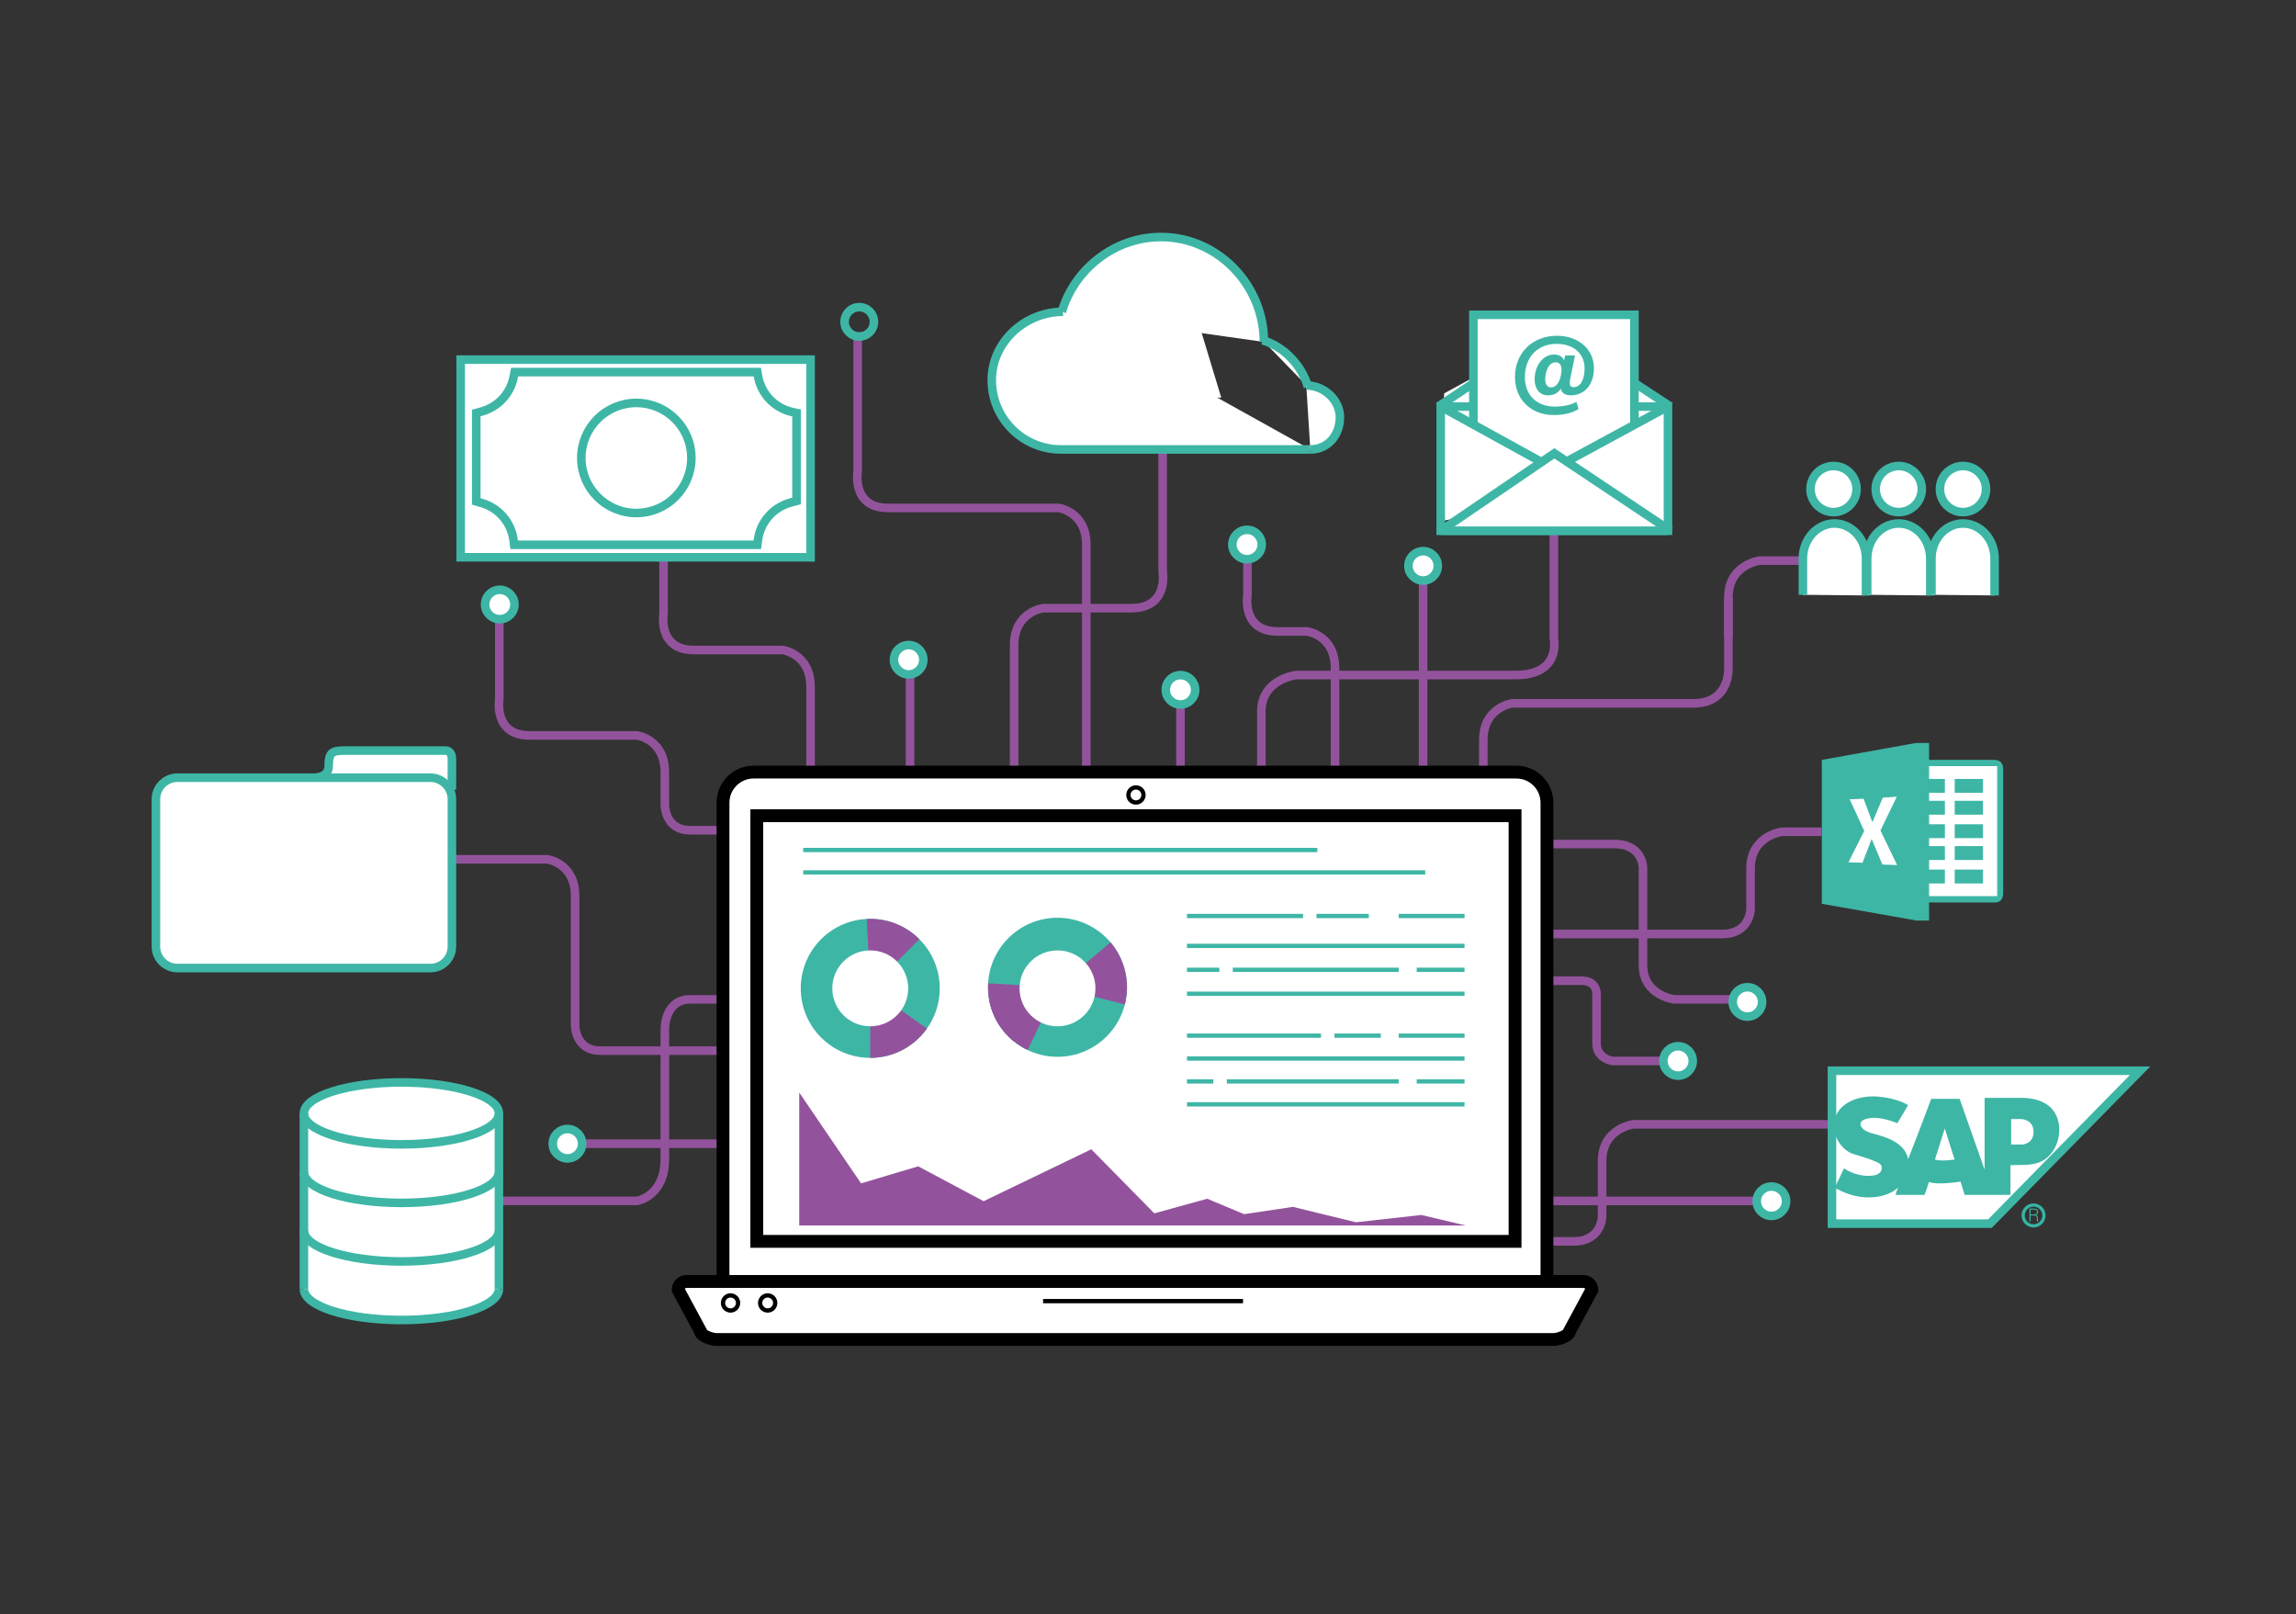 <?xml version="1.0" encoding="utf-8"?>
<!-- Generator: Adobe Illustrator 24.0.0, SVG Export Plug-In . SVG Version: 6.00 Build 0)  -->
<svg version="1.1" xmlns="http://www.w3.org/2000/svg" xmlns:xlink="http://www.w3.org/1999/xlink" x="0px" y="0px"
	 viewBox="0 0 536.17 376.85" style="enable-background:new 0 0 536.17 376.85;" xml:space="preserve">
<rect x="0" y="0" width="536.17" height="376.85" fill="#333333" stroke="none"/>
<style type="text/css">
	.st0{opacity:0.15;fill:#3EB6A6;}
	.st1{fill:#3EB6A6;}
	.st2{opacity:0.3;}
	.st3{fill:#FFFFFF;stroke:#3EB6A6;stroke-width:3;stroke-miterlimit:10;}
	.st4{fill:#93539C;}
	.st5{fill:#FFFFFF;stroke:#93539C;stroke-width:7;stroke-miterlimit:10;}
	.st6{fill:none;stroke:#000000;stroke-width:10;stroke-miterlimit:10;}
	.st7{fill:#FFFFFF;}
	.st8{fill:#FFFFFF;stroke:#3EB6A6;stroke-width:3;stroke-linecap:round;stroke-miterlimit:10;}
	.st9{fill:#FFFFFF;stroke:#93539C;stroke-width:3;stroke-miterlimit:10;}
	.st10{fill:none;stroke:#3EB6A6;stroke-width:3;stroke-miterlimit:10;}
	.st11{fill:none;stroke:#93539C;stroke-width:3;stroke-miterlimit:10;}
	.st12{fill:#FFFFFF;stroke:#93539C;stroke-width:2;stroke-miterlimit:10;}
	.st13{fill-rule:evenodd;clip-rule:evenodd;fill:#FFFFFF;stroke:#3EB6A6;stroke-width:3;stroke-miterlimit:10;}
	.st14{fill:none;stroke:#93539C;stroke-width:0.5;stroke-miterlimit:10;}
	.st15{fill:none;stroke:#93539C;stroke-width:0.25;stroke-linecap:round;stroke-linejoin:round;stroke-miterlimit:10;}
	.st16{fill:none;stroke:#93539C;stroke-width:0.5;stroke-linecap:round;stroke-linejoin:round;stroke-miterlimit:10;}
	.st17{fill:none;stroke:#000000;stroke-width:0.5;stroke-miterlimit:10;}
	.st18{fill:#FFFFFF;stroke:#3EB6A6;stroke-width:2;stroke-miterlimit:10;}
	.st19{fill:none;stroke:#93539C;stroke-width:2;stroke-linecap:round;stroke-miterlimit:10;}
	.st20{fill:none;stroke:#93539C;stroke-width:3;stroke-linecap:round;stroke-miterlimit:10;}
	.st21{fill:#FFFFFF;stroke:#3EB6A6;stroke-miterlimit:10;}
	.st22{fill:none;stroke:#93539C;stroke-linecap:round;stroke-miterlimit:10;}
	.st23{fill:none;stroke:#3EB6A6;stroke-miterlimit:10;}
	.st24{fill:none;stroke:#FFFFFF;stroke-width:3;stroke-miterlimit:10;}
	.st25{opacity:0.35;fill:#FFFFFF;stroke:#93539C;stroke-width:2;stroke-miterlimit:10;}
	.st26{fill:none;stroke:#93539C;stroke-width:2;stroke-miterlimit:10;}
	.st27{fill:#E1F1F0;}
	.st28{fill:#010202;}
	.st29{fill:none;}
	.st30{fill:#1A1533;}
	.st31{fill:#FFFFFF;stroke:#010202;stroke-miterlimit:10;}
	.st32{fill:none;stroke:#010202;stroke-miterlimit:10;}
	.st33{fill:none;stroke:#3EB6A6;stroke-width:2;stroke-miterlimit:10;}
	.st34{fill:none;stroke:#34B4A4;stroke-width:0.75;stroke-miterlimit:10;}
	.st35{fill:#FFFFFF;stroke:#000000;stroke-width:3;stroke-miterlimit:10;}
	.st36{fill:none;stroke:#000000;stroke-miterlimit:10;}
	.st37{fill:#3EB6A6;stroke:#010202;stroke-miterlimit:10;}
	.st38{fill:#93539C;stroke:#E9DCEB;stroke-miterlimit:10;}
	.st39{fill:#E9DCEB;}
	.st40{fill:none;stroke:#93539C;stroke-miterlimit:10;}
	.st41{fill:none;stroke:#000000;stroke-width:3;stroke-miterlimit:10;}
	.st42{stroke:#000000;stroke-miterlimit:10;}
	.st43{fill:none;stroke:#010202;stroke-width:3;stroke-miterlimit:10;}
	.st44{fill:none;stroke:#93539C;stroke-width:5;stroke-miterlimit:10;}
	.st45{fill:none;stroke:#3EB6A6;stroke-width:7;stroke-miterlimit:10;}
	.st46{fill:none;stroke:#93539C;stroke-width:4;stroke-miterlimit:10;}
	.st47{fill:none;stroke:#3EB6A6;stroke-width:5;stroke-miterlimit:10;}
	.st48{fill:#FFFFFF;stroke:#000000;stroke-miterlimit:10;}
	.st49{fill:#FFFFFF;stroke:#000000;stroke-width:2;stroke-miterlimit:10;}
	.st50{fill:#FFFFFF;stroke:#93539C;stroke-miterlimit:10;}
	.st51{fill:#FFFFFF;stroke:#3EB6A6;stroke-width:0.5;stroke-miterlimit:10;}
	.st52{fill:#FFFFFF;stroke:#93539C;stroke-linecap:round;stroke-miterlimit:10;}
	.st53{fill:none;stroke:#3EB6A6;stroke-width:0.25;stroke-miterlimit:10;}
	.st54{fill:#E1F1F0;stroke:#010202;stroke-miterlimit:10;}
	.st55{fill:none;stroke:#000000;stroke-linecap:round;stroke-miterlimit:10;}
	.st56{fill:#FFFFFF;stroke:#000000;stroke-width:0.75;stroke-miterlimit:10;}
	.st57{fill:#FFFFFF;stroke:#000000;stroke-width:0.5;stroke-miterlimit:10;}
	.st58{fill:#FFFFFF;stroke:#000000;stroke-linecap:round;stroke-linejoin:round;stroke-miterlimit:10;}
</style>
<g id="Capa_5">
	<g>
		<rect x="447.57" y="178.49" class="st7" width="19.26" height="31.12"/>
		<polygon class="st1" points="425.44,177.41 447.44,173.46 450.49,173.46 450.49,214.92 447.57,214.92 425.44,211.01 		"/>
		<path class="st1" d="M449.73,178.87h16.66v30.35h-16.66v1.47h15.83c0,0,2.23,0.43,2.23-2.28c0-2.71,0-28.58,0-28.58
			s0.32-2.42-2.1-2.42s-16.47,0-16.47,0L449.73,178.87z"/>
		<rect x="456.47" y="181.86" class="st1" width="6.61" height="3.24"/>
		<rect x="456.47" y="186.96" class="st1" width="6.61" height="3.24"/>
		<rect x="456.47" y="192.44" class="st1" width="6.61" height="3.24"/>
		<rect x="456.47" y="197.54" class="st1" width="6.61" height="3.24"/>
		<rect x="456.47" y="203.02" class="st1" width="6.61" height="3.24"/>
		<rect x="447.57" y="181.86" class="st1" width="6.61" height="3.24"/>
		<rect x="447.57" y="186.96" class="st1" width="6.61" height="3.24"/>
		<rect x="447.57" y="192.44" class="st1" width="6.61" height="3.24"/>
		<rect x="447.57" y="197.54" class="st1" width="6.61" height="3.24"/>
		<rect x="447.57" y="203.02" class="st1" width="6.61" height="3.24"/>
		<polygon class="st7" points="431.95,186.62 435.19,186.48 437.25,191.96 439.68,186.22 442.95,186.01 439.13,193.89 
			443.03,201.97 439.58,201.84 437.08,195.88 434.94,201.42 431.65,201.33 435.34,193.99 		"/>
	</g>
	<path class="st26" d="M420.27,130.88c-9.68,0-9.3,0-9.3,0s-7.34,0.89-7.34,8.56c0,7.67,0,9.41,0,9.41"/>
	<path class="st26" d="M116.6,144.55v18.59c0,0-1.48,8.56,7.08,8.56s25.08,0,25.08,0s6.49,0.89,6.49,8.56s0,7.67,0,7.67
		s0,5.9,5.9,5.9s7.67,0,7.67,0"/>
	<path class="st26" d="M102.73,200.62c8.56,0,25.08,0,25.08,0s6.49,0.89,6.49,8.56c0,7.67,0,30.21,0,30.21s0,5.9,5.9,5.9
		s28.48,0,28.48,0"/>
	<path class="st26" d="M114.15,280.37c8.56,0,34.62,0,34.62,0s6.49-1.02,6.49-9.81c0-8.8,0-30.47,0-30.47s0-6.77,5.9-6.77
		s7.67,0,7.67,0"/>
	<line class="st26" x1="168.84" y1="267.02" x2="135.71" y2="267.02"/>
	<path class="st26" d="M154.96,124.61v18.59c0,0-1.48,8.56,7.08,8.56c8.56,0,20.75,0,20.75,0s6.49,0.89,6.49,8.56s0,19.81,0,19.81"
		/>
	<line class="st26" x1="212.52" y1="180.6" x2="212.52" y2="156.97"/>
	<line class="st26" x1="275.67" y1="180.6" x2="275.67" y2="163.75"/>
	<line class="st26" x1="332.33" y1="180.26" x2="332.33" y2="135.4"/>
	<line class="st26" x1="361.25" y1="280.37" x2="410.24" y2="280.37"/>
	<path class="st26" d="M200.29,77.56v32.46c0,0-1.48,8.56,7.08,8.56s39.82,0,39.82,0s6.49,0.89,6.49,8.56s0,53.62,0,53.62"/>
	<path class="st26" d="M271.51,104.44v28.99c0,0,1.53,8.56-7.36,8.56c-8.89,0-20.57,0-20.57,0s-6.75,0.89-6.75,8.56s0,30.21,0,30.21
		"/>
	<path class="st26" d="M362.86,107.04v42c0,0,1.86,8.56-8.92,8.56s-51.21,0-51.21,0s-8.18,0.89-8.18,8.56c0,7.67,0,14.61,0,14.61"/>
	<path class="st26" d="M291.31,130.68v8.19c0,0-1.48,8.56,7.08,8.56c8.56,0,6.88,0,6.88,0s6.49,0.89,6.49,8.56
		c0,7.67,0,24.14,0,24.14"/>
	<path class="st26" d="M425.44,194.19c-9.68,0-9.3,0-9.3,0s-7.34,0.89-7.34,8.56c0,7.67,0,9.41,0,9.41s0,5.9-6.67,5.9
		s-40.87,0-40.87,0"/>
	<path class="st26" d="M404.64,233.32c-9.68,0-13.63,0-13.63,0s-7.34-0.83-7.34-8.04c0-7.21,0-22.68,0-22.68s0-5.54-6.67-5.54
		c-6.67,0-15.73,0-15.73,0"/>
	<path class="st26" d="M388,247.7c-5,0-11.38,0-11.38,0s-3.79-0.43-3.79-4.15c0-3.72,0-11.72,0-11.72s0-2.86-3.45-2.86
		c-3.45,0-8.13,0-8.13,0"/>
	<path class="st26" d="M430.64,262.49c-9.68,0-49.17,0-49.17,0s-7.34,0.89-7.34,8.56c0,7.67,0,12.87,0,12.87s0,5.9-6.67,5.9
		c-6.67,0-6.2,0-6.2,0"/>
	<circle class="st18" cx="132.51" cy="267.02" r="3.43"/>
	<circle class="st18" cx="116.71" cy="141.13" r="3.43"/>
	<circle class="st18" cx="332.33" cy="132.11" r="3.43"/>
	<circle class="st18" cx="291.21" cy="127.13" r="3.43"/>
	<circle class="st18" cx="275.67" cy="161.05" r="3.43"/>
	<circle class="st18" cx="212.19" cy="154.03" r="3.43"/>
	<circle class="st18" cx="413.67" cy="280.45" r="3.43"/>
	<circle class="st18" cx="391.87" cy="247.7" r="3.43"/>
	<path class="st18" d="M72.38,181.57c0,0,4.37,0.49,4.37-2.68c0-3.4,0.93-3.65,3.95-3.65c4.66,0,23.42,0,23.42,0
		s1.41-0.03,1.41,1.96c0,2.4,0,7.19,0,7.19"/>
	<path class="st18" d="M100.51,226.01H41.43c-2.77,0-5.02-2.25-5.02-5.02v-34.4c0-2.77,2.25-5.02,5.02-5.02h59.08
		c2.77,0,5.02,2.25,5.02,5.02v34.4C105.53,223.76,103.29,226.01,100.51,226.01z"/>
	<rect x="269.05" y="227.87" class="st18" width="43.38" height="5.26"/>
	<g>
		<rect x="107.58" y="83.96" class="st18" width="81.71" height="46.15"/>
		<path class="st18" d="M177.01,125.97l-0.17,1.23h-56.77l-0.14-1.09c-0.54-4.1-3.44-7.5-7.41-8.66l-1.3-0.38V96.42l1.26-0.35
			c3.82-1.05,6.71-4.16,7.47-8.05l0.23-1.15h56.67l0.15,0.88c0.71,4.2,3.9,7.56,8.07,8.46l0.94,0.2v20.55l-1.4,0.38
			C180.57,118.45,177.59,121.84,177.01,125.97z"/>
		<circle class="st18" cx="148.6" cy="106.92" r="12.85"/>
	</g>
	<rect x="70.97" y="260.48" class="st7" width="45.54" height="42"/>
	<ellipse class="st7" cx="93.74" cy="287.28" rx="22.77" ry="7.23"/>
	<ellipse class="st7" cx="93.74" cy="273.61" rx="22.77" ry="7.23"/>
	<ellipse class="st18" cx="93.74" cy="259.94" rx="22.77" ry="7.23"/>
	<path class="st18" d="M116.51,300.95c0,3.99-10.19,7.23-22.77,7.23s-22.77-3.24-22.77-7.23"/>
	<path class="st18" d="M116.51,287.28c0,3.99-10.19,7.23-22.77,7.23s-22.77-3.24-22.77-7.23"/>
	<path class="st18" d="M116.51,273.61c0,3.99-10.19,7.23-22.77,7.23s-22.77-3.24-22.77-7.23"/>
	<line class="st18" x1="116.51" y1="259.94" x2="116.51" y2="300.95"/>
	<line class="st18" x1="70.97" y1="259.94" x2="70.97" y2="300.95"/>
	<g>
		<path class="st18" d="M421.02,138.87v-8.47c0-4.52,3.3-8.18,7.37-8.18h0c4.07,0,7.37,3.66,7.37,8.18v8.62"/>
		<path class="st18" d="M436.03,138.87v-8.47c0-4.52,3.3-8.18,7.37-8.18h0c4.07,0,7.37,3.66,7.37,8.18v8.62"/>
		<path class="st18" d="M451.04,138.87v-8.47c0-4.52,3.3-8.18,7.37-8.18l0,0c4.07,0,7.37,3.66,7.37,8.18v8.62"/>
		<circle class="st18" cx="428.17" cy="114.18" r="5.38"/>
		<circle class="st18" cx="443.4" cy="114.18" r="5.38"/>
		<circle class="st18" cx="458.4" cy="114.18" r="5.38"/>
	</g>
	<g>
		<path class="st18" d="M247.86,73.13c2.82-10.12,12.25-17.79,23.27-17.79c13.26,0,24.02,11.22,24.02,24.49"/>
		<path class="st18" d="M248.25,72.79c-8.92,0-16.65,7.06-16.65,15.98s7.23,16.16,16.16,16.16h58.24"/>
		<path class="st18" d="M294.84,79.43c4.98,1.45,9.2,5.91,10.6,10.91"/>
		<path class="st18" d="M305.05,89.99c4.12,0,7.85,3.34,7.85,7.46c0,4.12-2.79,7.48-6.91,7.48"/>
	</g>
	<polygon class="st7" points="337.25,91.84 348.18,85.87 390.08,111.29 336.25,121.73 	"/>
	<polygon class="st7" points="388.61,93.88 378.67,87.92 340.55,113.33 389.52,123.77 	"/>
	<g>
		<polyline class="st33" points="390.08,94.92 362.77,77 335.88,94.92 		"/>
		<rect x="336.44" y="94.92" class="st33" width="53.07" height="28.99"/>
		<polyline class="st18" points="344.07,99.12 344.07,73.5 381.68,73.5 381.68,98.74 		"/>
		<polyline class="st33" points="389.52,94.92 362.77,109.42 336.44,94.92 		"/>
		<polyline class="st18" points="336.44,123.91 362.98,105.84 390.08,123.91 		"/>
		<line class="st33" x1="389.52" y1="123.91" x2="336.44" y2="123.91"/>
		<g>
			<g>
				<path class="st1" d="M368.62,95.51c-1.31,0.78-3.03,1.39-5.82,1.39c-4.95,0-9.02-3.3-9.02-8.93c0-5.34,3.88-9.58,9.84-9.58
					c4.79,0,8.6,2.98,8.6,7.59c0,3.99-2.36,6.32-5.41,6.32c-1.32,0-2.17-0.57-2.3-1.55c-0.7,0.96-1.54,1.55-3.05,1.55
					c-1.83,0-3.09-1.4-3.09-3.73c0-3.32,2.06-5.8,4.53-5.8c1.52,0,2.11,0.75,2.33,1.4l0.28-1.19h2.29l-1.15,5.65
					c-0.24,1.35,0.09,1.76,0.82,1.76c1.61,0,2.57-1.8,2.57-4.37c0-3.46-2.56-5.74-6.54-5.74c-4.52,0-7.4,3.17-7.4,7.77
					c0,4.34,2.91,6.87,6.94,6.87c2.54,0,4-0.52,5.1-1.08L368.62,95.51z M360.85,88.54c0,1.27,0.5,1.9,1.37,1.9
					c1.14,0,1.98-1.12,2.3-2.93c0.29-1.6,0.16-2.92-1.27-2.92C361.67,84.58,360.85,86.68,360.85,88.54z"/>
			</g>
		</g>
	</g>
	<polygon class="st18" points="499.76,249.98 427.81,249.98 427.81,285.68 464.7,285.68 	"/>
	<path class="st1" d="M428.48,277.27c0,0,2.14-4.5,2.14-4.5c1.88,1.34,4.81,2.07,7.08,1.64c0.55-0.11,1.1-0.36,1.44-0.81
		c0.34-0.45,0.43-1.11,0.12-1.58c-0.23-0.35-0.62-0.55-1-0.72c-1.8-0.82-3.71-1.31-5.58-1.92c-2.51-0.81-5.16-4.35-4.21-8.12
		c0.96-3.76,5.53-5.61,10.11-5.24c4.55,0.37,6.98,1.97,7.01,1.99c0.03,0.02-2.31,3.87-2.51,4.21c-0.83-0.28-1.67-0.62-2.52-0.83
		c-1.64-0.4-3.39-0.63-5.01-0.08c-0.43,0.15-0.89,0.39-1.04,0.82c-0.12,0.34-0.01,0.73,0.2,1.02c0.58,0.82,1.68,1.26,2.62,1.5
		c2.95,0.74,7.53,2.07,8.26,5.98c2.43-6.12,5.39-14.09,5.39-14.09h6.64l5.83,16.53v-16.75h8.48c0,0,4.94-0.3,7.45,2.8
		c2.72,3.36,1.6,9.26-1.9,11.59c-2.39,1.6-5.26,1.19-7.99,1.32v6.94h-10.7l-0.96-3.1c0,0-5.39,0.89-7.38,0.07
		c-0.44,1.55-1.03,3.02-1.03,3.02h-6.79l0.59-1.7c0,0-1.84,2.14-6.49,2.29S428.48,277.27,428.48,277.27z"/>
	<path class="st7" d="M451.86,270.71l2.29-7.23l2.29,7.23C456.44,270.71,453.34,271.22,451.86,270.71z"/>
	<path class="st7" d="M469.65,267.21v-5.94h2.43c0,0,2.8,0.11,2.8,2.97c0,2.86-2.62,2.97-2.62,2.97H469.65z"/>
	<circle class="st34" cx="474.88" cy="283.77" r="2.43"/>
	<g>
		<g>
			<path class="st1" d="M474.19,283.78v1.41h-0.25v-3.03h1.09c0.6,0,0.92,0.32,0.92,0.8c0,0.39-0.23,0.64-0.56,0.71
				c0.31,0.07,0.52,0.28,0.52,0.79v0.12c0,0.21-0.02,0.5,0.04,0.61h-0.25c-0.06-0.13-0.04-0.37-0.04-0.63v-0.08
				c0-0.49-0.15-0.7-0.72-0.7H474.19z M474.19,283.55h0.73c0.53,0,0.77-0.2,0.77-0.59c0-0.37-0.24-0.58-0.71-0.58h-0.79V283.55z"/>
		</g>
	</g>
	<circle class="st33" cx="200.66" cy="75.14" r="3.43"/>
	<path class="st26" d="M403.62,139.66v15.99c0,0,0.67,8.56-8.23,8.56s-42.25,0-42.25,0s-6.75,0.89-6.75,8.56c0,7.67,0,8.54,0,8.54"
		/>
	<circle class="st18" cx="408.06" cy="233.92" r="3.43"/>
	<g>
		<path class="st35" d="M361.25,299.19H168.84V187.41c0-3.95,3.2-7.15,7.15-7.15H354.1c3.95,0,7.15,3.2,7.15,7.15V299.19z"/>
		<rect x="176.73" y="190.44" class="st35" width="177.07" height="99.38"/>
		<path class="st35" d="M362.84,312.73H167.25c-1.08,0-3.69-0.88-3.69-1.96l-5.2-9.63c0-1.08,0.88-1.96,1.96-1.96h209.46
			c1.08,0,1.96,0.88,1.96,1.96l-5.2,9.63C366.53,311.85,363.92,312.73,362.84,312.73z"/>
	</g>
	<g>
		<line class="st36" x1="243.58" y1="303.77" x2="290.28" y2="303.77"/>
		<circle class="st36" cx="170.6" cy="304.2" r="1.76"/>
		<circle class="st36" cx="179.27" cy="304.2" r="1.76"/>
		<circle class="st36" cx="265.27" cy="185.6" r="1.76"/>
		<g>
			<line class="st23" x1="187.57" y1="198.45" x2="307.62" y2="198.45"/>
			<line class="st23" x1="187.57" y1="203.68" x2="332.82" y2="203.68"/>
			<line class="st23" x1="277.19" y1="213.86" x2="304.29" y2="213.86"/>
			<line class="st23" x1="277.19" y1="220.84" x2="342" y2="220.84"/>
			<line class="st23" x1="277.19" y1="232.01" x2="342" y2="232.01"/>
			<line class="st23" x1="277.19" y1="247.14" x2="342" y2="247.14"/>
			<line class="st23" x1="277.19" y1="257.83" x2="342" y2="257.83"/>
			<line class="st23" x1="326.64" y1="213.86" x2="342" y2="213.86"/>
			<line class="st23" x1="307.44" y1="213.86" x2="319.65" y2="213.86"/>
			<line class="st23" x1="277.19" y1="241.79" x2="308.48" y2="241.79"/>
			<line class="st23" x1="326.64" y1="241.79" x2="342" y2="241.79"/>
			<line class="st23" x1="311.63" y1="241.79" x2="322.45" y2="241.79"/>
			<line class="st23" x1="277.19" y1="226.42" x2="284.74" y2="226.42"/>
			<line class="st23" x1="330.83" y1="226.42" x2="342" y2="226.42"/>
			<line class="st23" x1="287.89" y1="226.42" x2="326.64" y2="226.42"/>
			<line class="st23" x1="277.19" y1="252.48" x2="283.34" y2="252.48"/>
			<line class="st23" x1="330.83" y1="252.48" x2="342" y2="252.48"/>
			<line class="st23" x1="286.49" y1="252.48" x2="326.64" y2="252.48"/>
		</g>
		<polygon class="st4" points="186.64,286.12 186.64,255.07 201.08,276.28 214.42,272.3 229.7,280.44 254.84,268.32 269.56,283.28 
			281.92,279.87 290.54,283.47 301.93,281.77 316.65,285.36 331.91,283.66 342.31,286.12 		"/>
		<circle class="st1" cx="203.22" cy="230.75" r="16.23"/>
		<circle class="st1" cx="246.95" cy="230.5" r="16.23"/>
		<path class="st4" d="M203.22,230.75v16.23c5.47,0,10.3-2.7,13.24-6.84"/>
		<path class="st4" d="M203.23,230.75l11.47-11.47c-3.38-3.38-7.89-4.96-12.31-4.73"/>
		<path class="st4" d="M246.95,230.51l-16.2-0.94c-0.32,5.46,2.1,10.44,6.07,13.61"/>
		<path class="st4" d="M246.95,230.5l-15.98,2.79c0.94,5.38,4.43,9.68,9.02,11.87"/>
		<path class="st4" d="M246.95,230.49l15.72,4.03c1.36-5.29-0.06-10.65-3.34-14.53"/>
		<circle class="st7" cx="203.22" cy="230.75" r="8.86"/>
		<circle class="st7" cx="246.95" cy="230.75" r="8.86"/>
	</g>
	<polygon class="st7" points="248.4,75.64 249.85,71.14 280.32,76.75 285.19,92.83 261.51,92.83 	"/>
</g>
<g id="integracion">
</g>
</svg>
